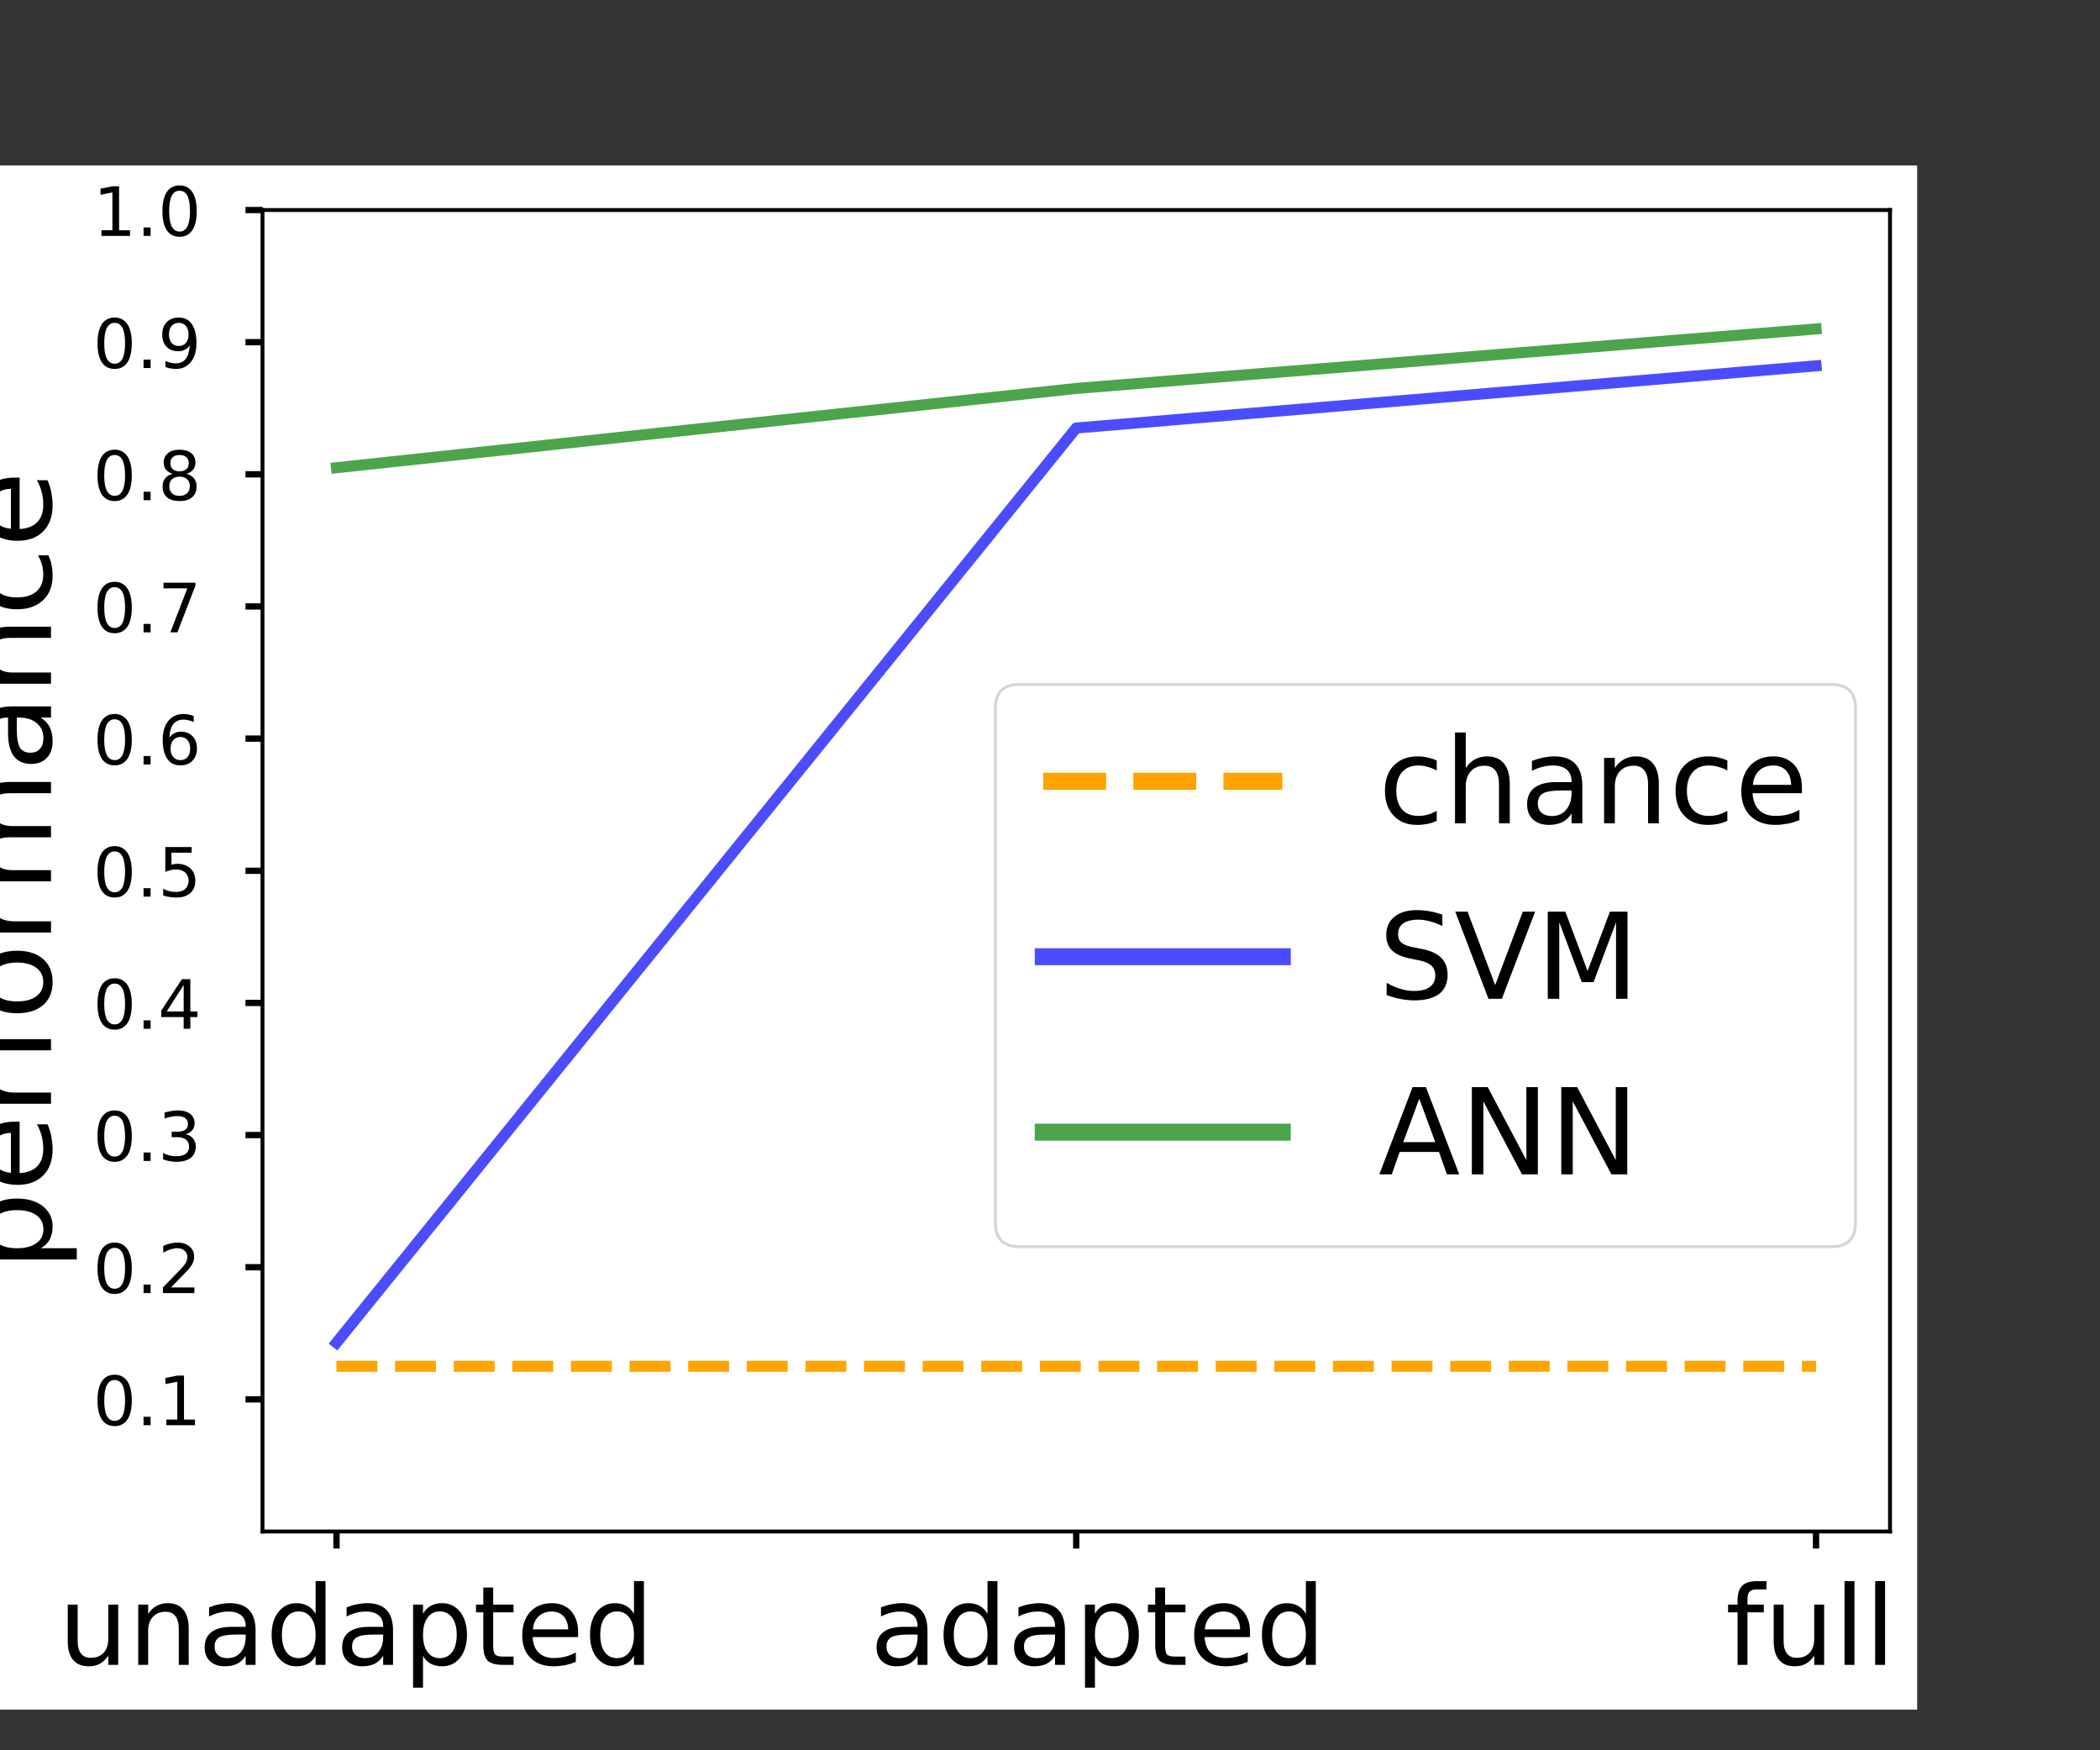 <?xml version="1.0" encoding="UTF-8" standalone="no"?>
<svg
   width="432pt"
   height="360pt"
   viewBox="0 0 432 360"
   version="1.2"
   id="svg89190"
   sodipodi:docname="SVM and ANN decoder trained by (un)adapted response.svg"
   inkscape:version="1.1 (c68e22c387, 2021-05-23)"
   xmlns:inkscape="http://www.inkscape.org/namespaces/inkscape"
   xmlns:sodipodi="http://sodipodi.sourceforge.net/DTD/sodipodi-0.dtd"
   xmlns:xlink="http://www.w3.org/1999/xlink"
   xmlns="http://www.w3.org/2000/svg"
   xmlns:svg="http://www.w3.org/2000/svg">
  <rect x="0" y="0" width="432" height="360" fill="#333333" stroke="none"/>
  <sodipodi:namedview
     id="namedview89192"
     pagecolor="#ffffff"
     bordercolor="#cccccc"
     borderopacity="1"
     inkscape:pageshadow="0"
     inkscape:pageopacity="1"
     inkscape:pagecheckerboard="0"
     inkscape:document-units="pt"
     showgrid="false"
     inkscape:zoom="1.25625"
     inkscape:cx="287.76119"
     inkscape:cy="240"
     inkscape:window-width="1600"
     inkscape:window-height="821"
     inkscape:window-x="-9"
     inkscape:window-y="41"
     inkscape:window-maximized="1"
     inkscape:current-layer="surface2087514" />
  <defs
     id="defs88955">
    <g
       id="g88953">
      <symbol
         overflow="visible"
         id="glyph0-0">
        <path
           style="stroke:none;"
           d="M 1.531 -3.887 L 1.531 -9.848 L 3.148 -9.848 L 3.148 -3.941 C 3.148 -3.008 3.328 -2.32 3.691 -1.855 C 4.051 -1.387 4.59 -1.152 5.328 -1.152 C 6.191 -1.152 6.895 -1.422 7.398 -1.98 C 7.902 -2.539 8.152 -3.293 8.152 -4.266 L 8.152 -9.848 L 9.773 -9.848 L 9.773 0 L 8.152 0 L 8.152 -1.512 C 7.758 -0.898 7.289 -0.469 6.785 -0.18 C 6.266 0.09 5.672 0.234 4.984 0.234 C 3.852 0.234 2.988 -0.109 2.41 -0.809 C 1.816 -1.492 1.531 -2.52 1.531 -3.887 M 5.598 -10.078 L 5.598 -10.078 "
           id="path88836" />
      </symbol>
      <symbol
         overflow="visible"
         id="glyph0-1">
        <path
           style="stroke:none;"
           d="M 9.883 -5.941 L 9.883 0 L 8.262 0 L 8.262 -5.887 C 8.262 -6.82 8.062 -7.508 7.703 -7.973 C 7.344 -8.441 6.805 -8.676 6.086 -8.676 C 5.203 -8.676 4.52 -8.387 4.016 -7.828 C 3.512 -7.273 3.258 -6.516 3.258 -5.562 L 3.258 0 L 1.637 0 L 1.637 -9.848 L 3.258 -9.848 L 3.258 -8.316 C 3.637 -8.891 4.086 -9.344 4.625 -9.629 C 5.148 -9.918 5.762 -10.078 6.445 -10.078 C 7.559 -10.078 8.426 -9.719 9 -9.02 C 9.574 -8.316 9.883 -7.289 9.883 -5.941 "
           id="path88839" />
      </symbol>
      <symbol
         overflow="visible"
         id="glyph0-2">
        <path
           style="stroke:none;"
           d="M 6.176 -4.949 C 4.859 -4.949 3.961 -4.789 3.457 -4.5 C 2.953 -4.195 2.699 -3.691 2.699 -2.969 C 2.699 -2.395 2.879 -1.926 3.258 -1.602 C 3.637 -1.262 4.156 -1.098 4.805 -1.098 C 5.707 -1.098 6.426 -1.402 6.965 -2.051 C 7.508 -2.684 7.777 -3.527 7.777 -4.59 L 7.777 -4.949 L 6.176 -4.949 M 9.395 -5.617 L 9.395 0 L 7.777 0 L 7.777 -1.492 C 7.398 -0.883 6.93 -0.449 6.391 -0.18 C 5.852 0.09 5.164 0.234 4.375 0.234 C 3.367 0.234 2.555 -0.035 1.961 -0.594 C 1.367 -1.152 1.078 -1.906 1.078 -2.863 C 1.078 -3.961 1.441 -4.789 2.195 -5.363 C 2.934 -5.922 4.031 -6.211 5.508 -6.211 L 7.777 -6.211 L 7.777 -6.371 C 7.777 -7.109 7.523 -7.688 7.039 -8.102 C 6.551 -8.496 5.867 -8.711 4.984 -8.711 C 4.41 -8.711 3.871 -8.641 3.328 -8.496 C 2.789 -8.352 2.285 -8.152 1.801 -7.902 L 1.801 -9.395 C 2.375 -9.613 2.953 -9.793 3.512 -9.898 C 4.066 -10.008 4.609 -10.078 5.148 -10.078 C 6.57 -10.078 7.633 -9.703 8.336 -8.965 C 9.035 -8.227 9.395 -7.109 9.395 -5.617 "
           id="path88842" />
      </symbol>
      <symbol
         overflow="visible"
         id="glyph0-3">
        <path
           style="stroke:none;"
           d="M 8.172 -8.352 L 8.172 -13.68 L 9.793 -13.68 L 9.793 0 L 8.172 0 L 8.172 -1.477 C 7.828 -0.883 7.398 -0.449 6.875 -0.18 C 6.355 0.09 5.742 0.234 5.023 0.234 C 3.836 0.234 2.863 -0.234 2.105 -1.172 C 1.352 -2.105 0.988 -3.367 0.988 -4.914 C 0.988 -6.461 1.352 -7.703 2.105 -8.656 C 2.863 -9.594 3.836 -10.078 5.023 -10.078 C 5.742 -10.078 6.355 -9.938 6.875 -9.648 C 7.398 -9.359 7.828 -8.93 8.172 -8.352 M 2.664 -4.914 C 2.664 -3.727 2.898 -2.789 3.383 -2.105 C 3.871 -1.422 4.555 -1.098 5.418 -1.098 C 6.266 -1.098 6.93 -1.422 7.434 -2.105 C 7.922 -2.789 8.172 -3.727 8.172 -4.914 C 8.172 -6.102 7.922 -7.02 7.434 -7.703 C 6.93 -8.387 6.266 -8.73 5.418 -8.73 C 4.555 -8.73 3.871 -8.387 3.383 -7.703 C 2.898 -7.02 2.664 -6.102 2.664 -4.914 "
           id="path88845" />
      </symbol>
      <symbol
         overflow="visible"
         id="glyph0-4">
        <path
           style="stroke:none;"
           d="M 3.258 -1.477 L 3.258 3.727 L 1.637 3.727 L 1.637 -9.848 L 3.258 -9.848 L 3.258 -8.352 C 3.582 -8.93 4.016 -9.359 4.535 -9.648 C 5.059 -9.938 5.688 -10.078 6.406 -10.078 C 7.598 -10.078 8.566 -9.594 9.324 -8.656 C 10.062 -7.703 10.441 -6.461 10.441 -4.914 C 10.441 -3.367 10.062 -2.105 9.324 -1.172 C 8.566 -0.234 7.598 0.234 6.406 0.234 C 5.688 0.234 5.059 0.09 4.535 -0.18 C 4.016 -0.449 3.582 -0.883 3.258 -1.477 M 8.766 -4.914 C 8.766 -6.102 8.516 -7.02 8.027 -7.703 C 7.523 -8.387 6.859 -8.73 6.012 -8.73 C 5.148 -8.73 4.48 -8.387 3.996 -7.703 C 3.492 -7.02 3.258 -6.102 3.258 -4.914 C 3.258 -3.727 3.492 -2.789 3.996 -2.105 C 4.48 -1.422 5.148 -1.098 6.012 -1.098 C 6.859 -1.098 7.523 -1.422 8.027 -2.105 C 8.516 -2.789 8.766 -3.727 8.766 -4.914 "
           id="path88848" />
      </symbol>
      <symbol
         overflow="visible"
         id="glyph0-5">
        <path
           style="stroke:none;"
           d="M 3.293 -12.637 L 3.293 -9.848 L 6.625 -9.848 L 6.625 -8.586 L 3.293 -8.586 L 3.293 -3.238 C 3.293 -2.43 3.402 -1.906 3.617 -1.691 C 3.836 -1.457 4.285 -1.352 4.969 -1.352 L 6.625 -1.352 L 6.625 0 L 4.969 0 C 3.707 0 2.844 -0.234 2.375 -0.703 C 1.906 -1.172 1.676 -2.016 1.676 -3.238 L 1.676 -8.586 L 0.484 -8.586 L 0.484 -9.848 L 1.676 -9.848 L 1.676 -12.637 L 3.293 -12.637 "
           id="path88851" />
      </symbol>
      <symbol
         overflow="visible"
         id="glyph0-6">
        <path
           style="stroke:none;"
           d="M 10.117 -5.328 L 10.117 -4.535 L 2.684 -4.535 C 2.754 -3.422 3.078 -2.555 3.691 -1.98 C 4.285 -1.402 5.113 -1.117 6.191 -1.117 C 6.805 -1.117 7.414 -1.188 7.992 -1.332 C 8.566 -1.477 9.16 -1.711 9.738 -2.035 L 9.738 -0.504 C 9.16 -0.254 8.566 -0.055 7.957 0.055 C 7.344 0.16 6.715 0.234 6.102 0.234 C 4.52 0.234 3.277 -0.215 2.359 -1.117 C 1.441 -2.016 0.988 -3.258 0.988 -4.824 C 0.988 -6.426 1.422 -7.703 2.285 -8.656 C 3.148 -9.594 4.34 -10.078 5.812 -10.078 C 7.145 -10.078 8.191 -9.648 8.965 -8.801 C 9.719 -7.938 10.117 -6.785 10.117 -5.328 M 8.496 -5.797 C 8.477 -6.68 8.227 -7.379 7.758 -7.922 C 7.273 -8.441 6.625 -8.711 5.832 -8.711 C 4.934 -8.711 4.211 -8.441 3.672 -7.938 C 3.133 -7.434 2.809 -6.715 2.734 -5.797 L 8.496 -5.797 "
           id="path88854" />
      </symbol>
      <symbol
         overflow="visible"
         id="glyph0-7">
        <path
           style="stroke:none;"
           d="M 6.68 -13.68 L 6.68 -12.328 L 5.129 -12.328 C 4.555 -12.328 4.141 -12.203 3.926 -11.969 C 3.691 -11.734 3.582 -11.32 3.582 -10.711 L 3.582 -9.848 L 6.246 -9.848 L 6.246 -8.586 L 3.582 -8.586 L 3.582 0 L 1.961 0 L 1.961 -8.586 L 0.414 -8.586 L 0.414 -9.848 L 1.961 -9.848 L 1.961 -10.531 C 1.961 -11.609 2.215 -12.422 2.719 -12.926 C 3.223 -13.43 4.031 -13.68 5.148 -13.68 L 6.68 -13.68 "
           id="path88857" />
      </symbol>
      <symbol
         overflow="visible"
         id="glyph0-8">
        <path
           style="stroke:none;"
           d="M 1.691 -13.68 L 3.312 -13.68 L 3.312 0 L 1.691 0 L 1.691 -13.68 "
           id="path88860" />
      </symbol>
      <symbol
         overflow="visible"
         id="glyph1-0">
        <path
           style="stroke:none;"
           d="M 4.453 -9.297 C 3.738 -9.297 3.207 -8.945 2.844 -8.246 C 2.477 -7.547 2.309 -6.496 2.309 -5.098 C 2.309 -3.695 2.477 -2.645 2.844 -1.945 C 3.207 -1.246 3.738 -0.895 4.453 -0.895 C 5.164 -0.895 5.699 -1.246 6.062 -1.945 C 6.41 -2.645 6.594 -3.695 6.594 -5.098 C 6.594 -6.496 6.41 -7.547 6.062 -8.246 C 5.699 -8.945 5.164 -9.297 4.453 -9.297 M 4.453 -10.387 C 5.586 -10.387 6.453 -9.926 7.07 -9.031 C 7.672 -8.121 7.98 -6.805 7.98 -5.098 C 7.98 -3.375 7.672 -2.059 7.07 -1.16 C 6.453 -0.266 5.586 0.184 4.453 0.184 C 3.305 0.184 2.422 -0.266 1.82 -1.16 C 1.219 -2.059 0.926 -3.375 0.926 -5.098 C 0.926 -6.805 1.219 -8.121 1.82 -9.031 C 2.422 -9.926 3.305 -10.387 4.453 -10.387 "
           id="path88863" />
      </symbol>
      <symbol
         overflow="visible"
         id="glyph1-1">
        <path
           style="stroke:none;"
           d="M 1.496 -1.734 L 2.941 -1.734 L 2.941 0 L 1.496 0 L 1.496 -1.734 "
           id="path88866" />
      </symbol>
      <symbol
         overflow="visible"
         id="glyph1-2">
        <path
           style="stroke:none;"
           d="M 1.734 -1.16 L 3.988 -1.16 L 3.988 -8.945 L 1.539 -8.457 L 1.539 -9.715 L 3.977 -10.207 L 5.363 -10.207 L 5.363 -1.16 L 7.617 -1.16 L 7.617 0 L 1.734 0 L 1.734 -1.16 "
           id="path88869" />
      </symbol>
      <symbol
         overflow="visible"
         id="glyph1-3">
        <path
           style="stroke:none;"
           d="M 2.688 -1.16 L 7.504 -1.16 L 7.504 0 L 1.023 0 L 1.023 -1.16 C 1.539 -1.695 2.254 -2.422 3.164 -3.348 C 4.059 -4.258 4.633 -4.844 4.871 -5.109 C 5.32 -5.602 5.629 -6.02 5.797 -6.371 C 5.965 -6.707 6.062 -7.055 6.062 -7.391 C 6.062 -7.926 5.867 -8.371 5.488 -8.707 C 5.109 -9.043 4.621 -9.227 4.004 -9.227 C 3.57 -9.227 3.109 -9.141 2.633 -9.004 C 2.156 -8.848 1.637 -8.625 1.094 -8.316 L 1.094 -9.715 C 1.652 -9.941 2.172 -10.109 2.645 -10.219 C 3.121 -10.332 3.57 -10.387 3.977 -10.387 C 5.027 -10.387 5.867 -10.121 6.496 -9.59 C 7.125 -9.059 7.449 -8.359 7.449 -7.477 C 7.449 -7.055 7.363 -6.648 7.211 -6.285 C 7.055 -5.906 6.777 -5.461 6.355 -4.957 C 6.242 -4.816 5.879 -4.438 5.266 -3.809 C 4.648 -3.18 3.793 -2.297 2.688 -1.16 "
           id="path88872" />
      </symbol>
      <symbol
         overflow="visible"
         id="glyph1-4">
        <path
           style="stroke:none;"
           d="M 5.684 -5.504 C 6.344 -5.363 6.859 -5.066 7.223 -4.621 C 7.59 -4.172 7.785 -3.613 7.785 -2.969 C 7.785 -1.961 7.434 -1.176 6.746 -0.629 C 6.047 -0.086 5.066 0.184 3.793 0.184 C 3.359 0.184 2.91 0.141 2.465 0.055 C 2.016 -0.016 1.539 -0.141 1.062 -0.309 L 1.062 -1.637 C 1.441 -1.414 1.863 -1.246 2.324 -1.133 C 2.773 -1.023 3.246 -0.965 3.754 -0.965 C 4.621 -0.965 5.277 -1.133 5.727 -1.469 C 6.176 -1.805 6.41 -2.309 6.41 -2.969 C 6.41 -3.555 6.203 -4.031 5.781 -4.367 C 5.363 -4.703 4.773 -4.887 4.02 -4.887 L 2.828 -4.887 L 2.828 -6.02 L 4.074 -6.02 C 4.746 -6.02 5.266 -6.145 5.629 -6.426 C 5.992 -6.691 6.176 -7.086 6.176 -7.602 C 6.176 -8.121 5.977 -8.527 5.613 -8.805 C 5.234 -9.086 4.703 -9.227 4.02 -9.227 C 3.641 -9.227 3.234 -9.184 2.801 -9.102 C 2.367 -9.016 1.891 -8.891 1.371 -8.723 L 1.371 -9.953 C 1.891 -10.094 2.379 -10.207 2.844 -10.277 C 3.289 -10.348 3.723 -10.387 4.145 -10.387 C 5.18 -10.387 6.008 -10.148 6.621 -9.676 C 7.238 -9.199 7.547 -8.555 7.547 -7.742 C 7.547 -7.184 7.379 -6.707 7.055 -6.312 C 6.734 -5.922 6.273 -5.641 5.684 -5.504 "
           id="path88875" />
      </symbol>
      <symbol
         overflow="visible"
         id="glyph1-5">
        <path
           style="stroke:none;"
           d="M 5.293 -9.004 L 1.805 -3.555 L 5.293 -3.555 L 5.293 -9.004 M 4.93 -10.207 L 6.664 -10.207 L 6.664 -3.555 L 8.121 -3.555 L 8.121 -2.406 L 6.664 -2.406 L 6.664 0 L 5.293 0 L 5.293 -2.406 L 0.688 -2.406 L 0.688 -3.738 L 4.93 -10.207 "
           id="path88878" />
      </symbol>
      <symbol
         overflow="visible"
         id="glyph1-6">
        <path
           style="stroke:none;"
           d="M 1.512 -10.207 L 6.93 -10.207 L 6.93 -9.043 L 2.773 -9.043 L 2.773 -6.539 C 2.969 -6.609 3.18 -6.664 3.375 -6.691 C 3.57 -6.719 3.781 -6.746 3.977 -6.746 C 5.109 -6.746 6.008 -6.426 6.68 -5.809 C 7.352 -5.18 7.688 -4.34 7.688 -3.277 C 7.688 -2.172 7.336 -1.316 6.648 -0.715 C 5.965 -0.113 4.996 0.184 3.766 0.184 C 3.332 0.184 2.898 0.141 2.449 0.086 C 2.004 0.016 1.555 -0.086 1.078 -0.238 L 1.078 -1.625 C 1.484 -1.398 1.902 -1.23 2.352 -1.121 C 2.785 -1.008 3.246 -0.965 3.738 -0.965 C 4.523 -0.965 5.152 -1.16 5.613 -1.582 C 6.062 -2.004 6.301 -2.562 6.301 -3.277 C 6.301 -3.977 6.062 -4.535 5.613 -4.957 C 5.152 -5.375 4.523 -5.586 3.738 -5.586 C 3.375 -5.586 2.996 -5.543 2.633 -5.461 C 2.27 -5.375 1.891 -5.25 1.512 -5.082 L 1.512 -10.207 "
           id="path88881" />
      </symbol>
      <symbol
         overflow="visible"
         id="glyph1-7">
        <path
           style="stroke:none;"
           d="M 4.621 -5.656 C 4.004 -5.656 3.516 -5.434 3.148 -5.012 C 2.785 -4.594 2.605 -4.004 2.605 -3.277 C 2.605 -2.535 2.785 -1.945 3.148 -1.527 C 3.516 -1.105 4.004 -0.895 4.621 -0.895 C 5.234 -0.895 5.727 -1.105 6.09 -1.527 C 6.453 -1.945 6.637 -2.535 6.637 -3.277 C 6.637 -4.004 6.453 -4.594 6.09 -5.012 C 5.727 -5.434 5.234 -5.656 4.621 -5.656 M 7.363 -9.98 L 7.363 -8.723 C 7.016 -8.891 6.664 -9.016 6.312 -9.102 C 5.949 -9.184 5.602 -9.227 5.266 -9.227 C 4.34 -9.227 3.641 -8.918 3.164 -8.301 C 2.688 -7.688 2.406 -6.746 2.352 -5.516 C 2.617 -5.906 2.953 -6.215 3.359 -6.426 C 3.766 -6.637 4.215 -6.746 4.703 -6.746 C 5.727 -6.746 6.539 -6.426 7.125 -5.809 C 7.715 -5.195 8.023 -4.34 8.023 -3.277 C 8.023 -2.227 7.699 -1.387 7.086 -0.758 C 6.469 -0.125 5.641 0.184 4.621 0.184 C 3.445 0.184 2.535 -0.266 1.918 -1.16 C 1.289 -2.059 0.98 -3.375 0.98 -5.098 C 0.98 -6.707 1.359 -7.992 2.129 -8.945 C 2.883 -9.898 3.922 -10.387 5.207 -10.387 C 5.543 -10.387 5.895 -10.348 6.258 -10.289 C 6.609 -10.219 6.973 -10.121 7.363 -9.98 "
           id="path88884" />
      </symbol>
      <symbol
         overflow="visible"
         id="glyph1-8">
        <path
           style="stroke:none;"
           d="M 1.148 -10.207 L 7.715 -10.207 L 7.715 -9.617 L 4.004 0 L 2.562 0 L 6.047 -9.043 L 1.148 -9.043 L 1.148 -10.207 "
           id="path88887" />
      </symbol>
      <symbol
         overflow="visible"
         id="glyph1-9">
        <path
           style="stroke:none;"
           d="M 4.453 -4.844 C 3.793 -4.844 3.277 -4.66 2.898 -4.312 C 2.52 -3.961 2.34 -3.484 2.34 -2.871 C 2.34 -2.254 2.52 -1.766 2.898 -1.414 C 3.277 -1.062 3.793 -0.895 4.453 -0.895 C 5.098 -0.895 5.613 -1.062 5.992 -1.43 C 6.371 -1.777 6.566 -2.254 6.566 -2.871 C 6.566 -3.484 6.371 -3.961 6.008 -4.312 C 5.629 -4.66 5.109 -4.844 4.453 -4.844 M 3.066 -5.434 C 2.477 -5.57 2.016 -5.852 1.68 -6.258 C 1.344 -6.664 1.191 -7.152 1.191 -7.742 C 1.191 -8.555 1.469 -9.199 2.059 -9.676 C 2.633 -10.148 3.43 -10.387 4.453 -10.387 C 5.461 -10.387 6.258 -10.148 6.848 -9.676 C 7.422 -9.199 7.715 -8.555 7.715 -7.742 C 7.715 -7.152 7.547 -6.664 7.211 -6.258 C 6.875 -5.852 6.426 -5.57 5.84 -5.434 C 6.496 -5.277 7.016 -4.969 7.391 -4.523 C 7.758 -4.074 7.953 -3.516 7.953 -2.871 C 7.953 -1.875 7.645 -1.121 7.043 -0.602 C 6.426 -0.07 5.57 0.184 4.453 0.184 C 3.316 0.184 2.449 -0.07 1.848 -0.602 C 1.246 -1.121 0.953 -1.875 0.953 -2.871 C 0.953 -3.516 1.133 -4.074 1.512 -4.523 C 1.875 -4.969 2.395 -5.277 3.066 -5.434 M 2.562 -7.617 C 2.562 -7.086 2.715 -6.664 3.051 -6.371 C 3.387 -6.074 3.852 -5.938 4.453 -5.938 C 5.039 -5.938 5.504 -6.074 5.84 -6.371 C 6.176 -6.664 6.344 -7.086 6.344 -7.617 C 6.344 -8.148 6.176 -8.555 5.84 -8.848 C 5.504 -9.141 5.039 -9.297 4.453 -9.297 C 3.852 -9.297 3.387 -9.141 3.051 -8.848 C 2.715 -8.555 2.562 -8.148 2.562 -7.617 "
           id="path88890" />
      </symbol>
      <symbol
         overflow="visible"
         id="glyph1-10">
        <path
           style="stroke:none;"
           d="M 1.539 -0.211 L 1.539 -1.469 C 1.875 -1.301 2.227 -1.176 2.59 -1.094 C 2.941 -1.008 3.289 -0.965 3.641 -0.965 C 4.535 -0.965 5.234 -1.262 5.711 -1.875 C 6.188 -2.492 6.469 -3.414 6.551 -4.676 C 6.273 -4.285 5.938 -3.977 5.543 -3.766 C 5.137 -3.555 4.691 -3.457 4.199 -3.457 C 3.164 -3.457 2.352 -3.766 1.766 -4.383 C 1.176 -4.996 0.883 -5.84 0.883 -6.914 C 0.883 -7.953 1.191 -8.793 1.805 -9.438 C 2.422 -10.066 3.246 -10.387 4.285 -10.387 C 5.461 -10.387 6.371 -9.926 6.984 -9.031 C 7.602 -8.121 7.926 -6.805 7.926 -5.098 C 7.926 -3.473 7.531 -2.199 6.777 -1.246 C 6.008 -0.293 4.984 0.184 3.695 0.184 C 3.348 0.184 2.996 0.141 2.645 0.086 C 2.281 0.027 1.918 -0.07 1.539 -0.211 M 4.285 -4.535 C 4.898 -4.535 5.391 -4.746 5.754 -5.164 C 6.117 -5.586 6.301 -6.176 6.301 -6.914 C 6.301 -7.645 6.117 -8.23 5.754 -8.652 C 5.391 -9.07 4.898 -9.297 4.285 -9.297 C 3.668 -9.297 3.18 -9.07 2.812 -8.652 C 2.449 -8.23 2.27 -7.645 2.27 -6.914 C 2.27 -6.176 2.449 -5.586 2.812 -5.164 C 3.18 -4.746 3.668 -4.535 4.285 -4.535 "
           id="path88893" />
      </symbol>
      <symbol
         overflow="visible"
         id="glyph2-0">
        <path
           style="stroke:none;"
           d="M -1.477 -3.258 L 3.727 -3.258 L 3.727 -1.637 L -9.848 -1.637 L -9.848 -3.258 L -8.352 -3.258 C -8.93 -3.582 -9.359 -4.016 -9.648 -4.535 C -9.938 -5.059 -10.078 -5.688 -10.078 -6.406 C -10.078 -7.598 -9.594 -8.566 -8.656 -9.324 C -7.703 -10.062 -6.461 -10.441 -4.914 -10.441 C -3.367 -10.441 -2.105 -10.062 -1.172 -9.324 C -0.234 -8.566 0.234 -7.598 0.234 -6.406 C 0.234 -5.688 0.09 -5.059 -0.18 -4.535 C -0.449 -4.016 -0.883 -3.582 -1.477 -3.258 M -4.914 -8.766 C -6.102 -8.766 -7.02 -8.516 -7.703 -8.027 C -8.387 -7.523 -8.73 -6.859 -8.73 -6.012 C -8.73 -5.148 -8.387 -4.48 -7.703 -3.996 C -7.02 -3.492 -6.102 -3.258 -4.914 -3.258 C -3.727 -3.258 -2.789 -3.492 -2.105 -3.996 C -1.422 -4.48 -1.098 -5.148 -1.098 -6.012 C -1.098 -6.859 -1.422 -7.523 -2.105 -8.027 C -2.789 -8.516 -3.727 -8.766 -4.914 -8.766 "
           id="path88896" />
      </symbol>
      <symbol
         overflow="visible"
         id="glyph2-1">
        <path
           style="stroke:none;"
           d="M -5.328 -10.117 L -4.535 -10.117 L -4.535 -2.684 C -3.422 -2.754 -2.555 -3.078 -1.98 -3.691 C -1.402 -4.285 -1.117 -5.113 -1.117 -6.191 C -1.117 -6.805 -1.188 -7.414 -1.332 -7.992 C -1.477 -8.566 -1.711 -9.16 -2.035 -9.738 L -0.504 -9.738 C -0.254 -9.16 -0.055 -8.566 0.055 -7.957 C 0.16 -7.344 0.234 -6.715 0.234 -6.102 C 0.234 -4.52 -0.215 -3.277 -1.117 -2.359 C -2.016 -1.441 -3.258 -0.988 -4.824 -0.988 C -6.426 -0.988 -7.703 -1.422 -8.656 -2.285 C -9.594 -3.148 -10.078 -4.34 -10.078 -5.812 C -10.078 -7.145 -9.648 -8.191 -8.801 -8.965 C -7.938 -9.719 -6.785 -10.117 -5.328 -10.117 M -5.797 -8.496 C -6.68 -8.477 -7.379 -8.227 -7.922 -7.758 C -8.441 -7.273 -8.711 -6.625 -8.711 -5.832 C -8.711 -4.934 -8.441 -4.211 -7.938 -3.672 C -7.434 -3.133 -6.715 -2.809 -5.797 -2.734 L -5.797 -8.496 "
           id="path88899" />
      </symbol>
      <symbol
         overflow="visible"
         id="glyph2-2">
        <path
           style="stroke:none;"
           d="M -8.336 -7.398 C -8.441 -7.219 -8.516 -7.02 -8.566 -6.805 C -8.605 -6.59 -8.641 -6.355 -8.641 -6.102 C -8.641 -5.184 -8.336 -4.48 -7.738 -3.996 C -7.145 -3.492 -6.301 -3.258 -5.184 -3.258 L 0 -3.258 L 0 -1.637 L -9.848 -1.637 L -9.848 -3.258 L -8.316 -3.258 C -8.91 -3.582 -9.359 -4.031 -9.648 -4.57 C -9.938 -5.113 -10.078 -5.777 -10.078 -6.57 C -10.078 -6.68 -10.062 -6.805 -10.062 -6.949 C -10.043 -7.074 -10.027 -7.219 -9.988 -7.398 L -8.336 -7.398 "
           id="path88902" />
      </symbol>
      <symbol
         overflow="visible"
         id="glyph2-3">
        <path
           style="stroke:none;"
           d="M -13.68 -6.68 L -12.328 -6.68 L -12.328 -5.129 C -12.328 -4.555 -12.203 -4.141 -11.969 -3.926 C -11.734 -3.691 -11.32 -3.582 -10.711 -3.582 L -9.848 -3.582 L -9.848 -6.246 L -8.586 -6.246 L -8.586 -3.582 L 0 -3.582 L 0 -1.961 L -8.586 -1.961 L -8.586 -0.414 L -9.848 -0.414 L -9.848 -1.961 L -10.531 -1.961 C -11.609 -1.961 -12.422 -2.215 -12.926 -2.719 C -13.43 -3.223 -13.68 -4.031 -13.68 -5.148 L -13.68 -6.68 "
           id="path88905" />
      </symbol>
      <symbol
         overflow="visible"
         id="glyph2-4">
        <path
           style="stroke:none;"
           d="M -8.711 -5.508 C -8.711 -4.645 -8.371 -3.961 -7.688 -3.457 C -7.004 -2.953 -6.086 -2.699 -4.914 -2.699 C -3.727 -2.699 -2.809 -2.934 -2.125 -3.438 C -1.441 -3.941 -1.117 -4.625 -1.117 -5.508 C -1.117 -6.371 -1.441 -7.055 -2.125 -7.559 C -2.809 -8.062 -3.727 -8.316 -4.914 -8.316 C -6.066 -8.316 -7.004 -8.062 -7.688 -7.559 C -8.371 -7.055 -8.711 -6.371 -8.711 -5.508 M -10.078 -5.508 C -10.078 -6.91 -9.613 -8.012 -8.711 -8.82 C -7.793 -9.613 -6.535 -10.027 -4.914 -10.027 C -3.293 -10.027 -2.035 -9.613 -1.133 -8.82 C -0.215 -8.012 0.234 -6.91 0.234 -5.508 C 0.234 -4.086 -0.215 -2.969 -1.133 -2.18 C -2.035 -1.387 -3.293 -0.988 -4.914 -0.988 C -6.535 -0.988 -7.793 -1.387 -8.711 -2.18 C -9.613 -2.969 -10.078 -4.086 -10.078 -5.508 "
           id="path88908" />
      </symbol>
      <symbol
         overflow="visible"
         id="glyph2-5">
        <path
           style="stroke:none;"
           d="M -7.957 -9.359 C -8.676 -9.758 -9.199 -10.242 -9.559 -10.801 C -9.898 -11.359 -10.078 -12.023 -10.078 -12.797 C -10.078 -13.805 -9.719 -14.598 -9 -15.156 C -8.281 -15.715 -7.254 -16.004 -5.941 -16.004 L 0 -16.004 L 0 -14.383 L -5.887 -14.383 C -6.82 -14.383 -7.523 -14.203 -7.992 -13.879 C -8.441 -13.535 -8.676 -13.031 -8.676 -12.348 C -8.676 -11.504 -8.387 -10.836 -7.828 -10.352 C -7.273 -9.863 -6.516 -9.629 -5.562 -9.629 L 0 -9.629 L 0 -8.012 L -5.887 -8.012 C -6.82 -8.012 -7.523 -7.828 -7.992 -7.508 C -8.441 -7.164 -8.676 -6.641 -8.676 -5.957 C -8.676 -5.129 -8.387 -4.465 -7.828 -3.977 C -7.273 -3.492 -6.516 -3.258 -5.562 -3.258 L 0 -3.258 L 0 -1.637 L -9.848 -1.637 L -9.848 -3.258 L -8.316 -3.258 C -8.91 -3.617 -9.359 -4.066 -9.648 -4.59 C -9.938 -5.094 -10.078 -5.707 -10.078 -6.426 C -10.078 -7.145 -9.898 -7.738 -9.539 -8.242 C -9.18 -8.746 -8.641 -9.109 -7.957 -9.359 "
           id="path88911" />
      </symbol>
      <symbol
         overflow="visible"
         id="glyph2-6">
        <path
           style="stroke:none;"
           d="M -4.949 -6.176 C -4.949 -4.859 -4.789 -3.961 -4.5 -3.457 C -4.195 -2.953 -3.691 -2.699 -2.969 -2.699 C -2.395 -2.699 -1.926 -2.879 -1.602 -3.258 C -1.262 -3.637 -1.098 -4.156 -1.098 -4.805 C -1.098 -5.707 -1.402 -6.426 -2.051 -6.965 C -2.684 -7.508 -3.527 -7.777 -4.59 -7.777 L -4.949 -7.777 L -4.949 -6.176 M -5.617 -9.395 L 0 -9.395 L 0 -7.777 L -1.492 -7.777 C -0.883 -7.398 -0.449 -6.93 -0.18 -6.391 C 0.09 -5.852 0.234 -5.164 0.234 -4.375 C 0.234 -3.367 -0.035 -2.555 -0.594 -1.961 C -1.152 -1.367 -1.906 -1.078 -2.863 -1.078 C -3.961 -1.078 -4.789 -1.441 -5.363 -2.195 C -5.922 -2.934 -6.211 -4.031 -6.211 -5.508 L -6.211 -7.777 L -6.371 -7.777 C -7.109 -7.777 -7.688 -7.523 -8.102 -7.039 C -8.496 -6.551 -8.711 -5.867 -8.711 -4.984 C -8.711 -4.41 -8.641 -3.871 -8.496 -3.328 C -8.352 -2.789 -8.152 -2.285 -7.902 -1.801 L -9.395 -1.801 C -9.613 -2.375 -9.793 -2.953 -9.898 -3.512 C -10.008 -4.066 -10.078 -4.609 -10.078 -5.148 C -10.078 -6.57 -9.703 -7.633 -8.965 -8.336 C -8.227 -9.035 -7.109 -9.395 -5.617 -9.395 "
           id="path88914" />
      </symbol>
      <symbol
         overflow="visible"
         id="glyph2-7">
        <path
           style="stroke:none;"
           d="M -5.941 -9.883 L 0 -9.883 L 0 -8.262 L -5.887 -8.262 C -6.82 -8.262 -7.508 -8.062 -7.973 -7.703 C -8.441 -7.344 -8.676 -6.805 -8.676 -6.086 C -8.676 -5.203 -8.387 -4.52 -7.828 -4.016 C -7.273 -3.512 -6.516 -3.258 -5.562 -3.258 L 0 -3.258 L 0 -1.637 L -9.848 -1.637 L -9.848 -3.258 L -8.316 -3.258 C -8.891 -3.637 -9.344 -4.086 -9.629 -4.625 C -9.918 -5.148 -10.078 -5.762 -10.078 -6.445 C -10.078 -7.559 -9.719 -8.426 -9.02 -9 C -8.316 -9.574 -7.289 -9.883 -5.941 -9.883 "
           id="path88917" />
      </symbol>
      <symbol
         overflow="visible"
         id="glyph2-8">
        <path
           style="stroke:none;"
           d="M -9.469 -8.785 L -7.957 -8.785 C -8.207 -8.316 -8.387 -7.867 -8.516 -7.398 C -8.641 -6.93 -8.711 -6.48 -8.711 -6.012 C -8.711 -4.969 -8.371 -4.141 -7.703 -3.562 C -7.039 -2.988 -6.102 -2.699 -4.914 -2.699 C -3.707 -2.699 -2.773 -2.988 -2.105 -3.562 C -1.441 -4.141 -1.117 -4.969 -1.117 -6.012 C -1.117 -6.48 -1.172 -6.93 -1.297 -7.398 C -1.422 -7.867 -1.621 -8.316 -1.871 -8.785 L -0.379 -8.785 C -0.16 -8.316 0 -7.848 0.09 -7.379 C 0.18 -6.895 0.234 -6.371 0.234 -5.832 C 0.234 -4.355 -0.215 -3.168 -1.152 -2.305 C -2.07 -1.422 -3.328 -0.988 -4.914 -0.988 C -6.516 -0.988 -7.777 -1.422 -8.695 -2.305 C -9.613 -3.188 -10.078 -4.391 -10.078 -5.941 C -10.078 -6.445 -10.027 -6.93 -9.918 -7.398 C -9.809 -7.867 -9.664 -8.336 -9.469 -8.785 "
           id="path88920" />
      </symbol>
      <symbol
         overflow="visible"
         id="glyph3-0">
        <path
           style="stroke:none;"
           d="M 7.809 -8.414 L 7.809 -7.07 C 7.391 -7.297 6.992 -7.457 6.574 -7.566 C 6.16 -7.68 5.762 -7.742 5.344 -7.742 C 4.414 -7.742 3.68 -7.441 3.168 -6.848 C 2.656 -6.258 2.398 -5.426 2.398 -4.367 C 2.398 -3.297 2.656 -2.465 3.168 -1.871 C 3.68 -1.281 4.414 -0.992 5.344 -0.992 C 5.762 -0.992 6.16 -1.039 6.574 -1.152 C 6.992 -1.266 7.391 -1.441 7.809 -1.664 L 7.809 -0.336 C 7.391 -0.145 6.977 0 6.559 0.078 C 6.129 0.16 5.664 0.207 5.184 0.207 C 3.871 0.207 2.816 -0.191 2.047 -1.023 C 1.266 -1.84 0.879 -2.961 0.879 -4.367 C 0.879 -5.793 1.266 -6.91 2.047 -7.727 C 2.832 -8.543 3.902 -8.961 5.281 -8.961 C 5.727 -8.961 6.16 -8.91 6.574 -8.816 C 6.992 -8.719 7.406 -8.594 7.809 -8.414 "
           id="path88923" />
      </symbol>
      <symbol
         overflow="visible"
         id="glyph3-1">
        <path
           style="stroke:none;"
           d="M 8.785 -5.281 L 8.785 0 L 7.344 0 L 7.344 -5.23 C 7.344 -6.062 7.168 -6.672 6.848 -7.09 C 6.527 -7.504 6.047 -7.711 5.406 -7.711 C 4.625 -7.711 4.016 -7.457 3.566 -6.961 C 3.121 -6.465 2.895 -5.793 2.895 -4.945 L 2.895 0 L 1.457 0 L 1.457 -12.16 L 2.895 -12.16 L 2.895 -7.391 C 3.23 -7.902 3.633 -8.305 4.113 -8.559 C 4.574 -8.816 5.121 -8.961 5.727 -8.961 C 6.719 -8.961 7.488 -8.641 8 -8.016 C 8.512 -7.391 8.785 -6.48 8.785 -5.281 "
           id="path88926" />
      </symbol>
      <symbol
         overflow="visible"
         id="glyph3-2">
        <path
           style="stroke:none;"
           d="M 5.488 -4.398 C 4.32 -4.398 3.52 -4.258 3.07 -4 C 2.625 -3.727 2.398 -3.281 2.398 -2.641 C 2.398 -2.129 2.559 -1.711 2.895 -1.426 C 3.23 -1.121 3.695 -0.977 4.273 -0.977 C 5.07 -0.977 5.711 -1.246 6.191 -1.824 C 6.672 -2.383 6.91 -3.137 6.91 -4.078 L 6.91 -4.398 L 5.488 -4.398 M 8.352 -4.992 L 8.352 0 L 6.91 0 L 6.91 -1.328 C 6.574 -0.785 6.16 -0.398 5.68 -0.16 C 5.199 0.078 4.594 0.207 3.887 0.207 C 2.992 0.207 2.273 -0.031 1.742 -0.527 C 1.215 -1.023 0.961 -1.695 0.961 -2.543 C 0.961 -3.52 1.281 -4.258 1.953 -4.77 C 2.609 -5.266 3.586 -5.52 4.895 -5.52 L 6.91 -5.52 L 6.91 -5.664 C 6.91 -6.32 6.688 -6.832 6.258 -7.199 C 5.824 -7.551 5.215 -7.742 4.434 -7.742 C 3.922 -7.742 3.441 -7.68 2.961 -7.551 C 2.48 -7.426 2.031 -7.246 1.602 -7.023 L 1.602 -8.352 C 2.113 -8.543 2.625 -8.703 3.121 -8.801 C 3.617 -8.895 4.098 -8.961 4.574 -8.961 C 5.84 -8.961 6.785 -8.625 7.406 -7.969 C 8.031 -7.312 8.352 -6.32 8.352 -4.992 "
           id="path88929" />
      </symbol>
      <symbol
         overflow="visible"
         id="glyph3-3">
        <path
           style="stroke:none;"
           d="M 8.785 -5.281 L 8.785 0 L 7.344 0 L 7.344 -5.23 C 7.344 -6.062 7.168 -6.672 6.848 -7.09 C 6.527 -7.504 6.047 -7.711 5.406 -7.711 C 4.625 -7.711 4.016 -7.457 3.566 -6.961 C 3.121 -6.465 2.895 -5.793 2.895 -4.945 L 2.895 0 L 1.457 0 L 1.457 -8.754 L 2.895 -8.754 L 2.895 -7.391 C 3.23 -7.902 3.633 -8.305 4.113 -8.559 C 4.574 -8.816 5.121 -8.961 5.727 -8.961 C 6.719 -8.961 7.488 -8.641 8 -8.016 C 8.512 -7.391 8.785 -6.48 8.785 -5.281 "
           id="path88932" />
      </symbol>
      <symbol
         overflow="visible"
         id="glyph3-4">
        <path
           style="stroke:none;"
           d="M 8.992 -4.734 L 8.992 -4.031 L 2.383 -4.031 C 2.449 -3.039 2.734 -2.273 3.281 -1.762 C 3.809 -1.246 4.543 -0.992 5.504 -0.992 C 6.047 -0.992 6.594 -1.055 7.105 -1.184 C 7.617 -1.312 8.145 -1.52 8.656 -1.809 L 8.656 -0.449 C 8.145 -0.223 7.617 -0.047 7.07 0.047 C 6.527 0.145 5.969 0.207 5.426 0.207 C 4.016 0.207 2.91 -0.191 2.098 -0.992 C 1.281 -1.793 0.879 -2.895 0.879 -4.289 C 0.879 -5.711 1.266 -6.848 2.031 -7.695 C 2.801 -8.527 3.855 -8.961 5.168 -8.961 C 6.352 -8.961 7.281 -8.574 7.969 -7.824 C 8.641 -7.055 8.992 -6.031 8.992 -4.734 M 7.551 -5.152 C 7.535 -5.938 7.312 -6.559 6.895 -7.039 C 6.465 -7.504 5.887 -7.742 5.184 -7.742 C 4.383 -7.742 3.742 -7.504 3.266 -7.055 C 2.785 -6.609 2.496 -5.969 2.434 -5.152 L 7.551 -5.152 "
           id="path88935" />
      </symbol>
      <symbol
         overflow="visible"
         id="glyph3-5">
        <path
           style="stroke:none;"
           d="M 8.559 -11.281 L 8.559 -9.742 C 7.953 -10.031 7.391 -10.238 6.863 -10.383 C 6.32 -10.512 5.809 -10.594 5.328 -10.594 C 4.465 -10.594 3.793 -10.414 3.328 -10.098 C 2.863 -9.762 2.641 -9.281 2.641 -8.672 C 2.641 -8.16 2.785 -7.762 3.105 -7.504 C 3.406 -7.23 4 -7.023 4.863 -6.863 L 5.824 -6.672 C 6.992 -6.449 7.855 -6.047 8.414 -5.488 C 8.977 -4.91 9.266 -4.16 9.266 -3.215 C 9.266 -2.078 8.879 -1.23 8.129 -0.656 C 7.359 -0.078 6.258 0.207 4.801 0.207 C 4.238 0.207 3.648 0.145 3.023 0.031 C 2.398 -0.078 1.762 -0.258 1.105 -0.512 L 1.105 -2.145 C 1.742 -1.777 2.367 -1.504 2.977 -1.328 C 3.586 -1.137 4.191 -1.055 4.801 -1.055 C 5.695 -1.055 6.383 -1.23 6.879 -1.586 C 7.359 -1.938 7.617 -2.434 7.617 -3.105 C 7.617 -3.68 7.441 -4.129 7.09 -4.449 C 6.734 -4.77 6.16 -5.008 5.359 -5.168 L 4.398 -5.359 C 3.215 -5.586 2.367 -5.953 1.84 -6.465 C 1.312 -6.961 1.055 -7.648 1.055 -8.543 C 1.055 -9.566 1.406 -10.383 2.145 -10.977 C 2.863 -11.566 3.871 -11.871 5.152 -11.871 C 5.695 -11.871 6.238 -11.824 6.816 -11.727 C 7.375 -11.633 7.953 -11.473 8.559 -11.281 "
           id="path88938" />
      </symbol>
      <symbol
         overflow="visible"
         id="glyph3-6">
        <path
           style="stroke:none;"
           d="M 4.574 0 L 0.129 -11.664 L 1.777 -11.664 L 5.473 -1.84 L 9.168 -11.664 L 10.816 -11.664 L 6.367 0 L 4.574 0 "
           id="path88941" />
      </symbol>
      <symbol
         overflow="visible"
         id="glyph3-7">
        <path
           style="stroke:none;"
           d="M 1.566 -11.664 L 3.922 -11.664 L 6.895 -3.727 L 9.887 -11.664 L 12.238 -11.664 L 12.238 0 L 10.703 0 L 10.703 -10.238 L 7.695 -2.238 L 6.113 -2.238 L 3.105 -10.238 L 3.105 0 L 1.566 0 L 1.566 -11.664 "
           id="path88944" />
      </symbol>
      <symbol
         overflow="visible"
         id="glyph3-8">
        <path
           style="stroke:none;"
           d="M 5.473 -10.113 L 3.328 -4.305 L 7.617 -4.305 L 5.473 -10.113 M 4.574 -11.664 L 6.367 -11.664 L 10.816 0 L 9.168 0 L 8.113 -2.992 L 2.848 -2.992 L 1.793 0 L 0.129 0 L 4.574 -11.664 "
           id="path88947" />
      </symbol>
      <symbol
         overflow="visible"
         id="glyph3-9">
        <path
           style="stroke:none;"
           d="M 1.566 -11.664 L 3.695 -11.664 L 8.863 -1.902 L 8.863 -11.664 L 10.398 -11.664 L 10.398 0 L 8.273 0 L 3.105 -9.762 L 3.105 0 L 1.566 0 L 1.566 -11.664 "
           id="path88950" />
      </symbol>
    </g>
  </defs>
  <g
     id="surface2087514">
    <rect
       x="-10.746"
       y="34.03"
       width="405.134"
       height="317.612"
       style="fill:#ffffff;fill-opacity:1;stroke:none"
       id="rect88957" />
    <path
       style=" stroke:none;fill-rule:nonzero;fill:rgb(100%,100%,100%);fill-opacity:1;"
       d="M 54 315 L 388.801 315 L 388.801 43.199 L 54 43.199 Z M 54 315 "
       id="path88959" />
    <path
       style="fill:none;stroke-width:1.3;stroke-linecap:butt;stroke-linejoin:round;stroke:rgb(0%,0%,0%);stroke-opacity:1;stroke-miterlimit:10;"
       d="M 69.219 45 L 69.219 41.5 "
       transform="matrix(1,0,0,-1,0,360)"
       id="path88961" />
    <g
       style="fill:#000000;fill-opacity:1"
       id="g88981"
       transform="matrix(1.259,0,0,1.259,-13.899,-87.23)">
      <use
         xlink:href="#glyph0-0"
         x="20.578"
         y="341.272"
         id="use88963"
         width="100%"
         height="100%" />
      <use
         xlink:href="#glyph0-1"
         x="31.99"
         y="341.272"
         id="use88965"
         width="100%"
         height="100%" />
      <use
         xlink:href="#glyph0-2"
         x="43.402"
         y="341.272"
         id="use88967"
         width="100%"
         height="100%" />
      <use
         xlink:href="#glyph0-3"
         x="54.436"
         y="341.272"
         id="use88969"
         width="100%"
         height="100%" />
      <use
         xlink:href="#glyph0-2"
         x="65.866"
         y="341.272"
         id="use88971"
         width="100%"
         height="100%" />
      <use
         xlink:href="#glyph0-4"
         x="76.9"
         y="341.272"
         id="use88973"
         width="100%"
         height="100%" />
      <use
         xlink:href="#glyph0-5"
         x="88.33"
         y="341.272"
         id="use88975"
         width="100%"
         height="100%" />
      <use
         xlink:href="#glyph0-6"
         x="95.386"
         y="341.272"
         id="use88977"
         width="100%"
         height="100%" />
      <use
         xlink:href="#glyph0-3"
         x="106.456"
         y="341.272"
         id="use88979"
         width="100%"
         height="100%" />
    </g>
    <path
       style="fill:none;stroke-width:1.3;stroke-linecap:butt;stroke-linejoin:round;stroke:rgb(0%,0%,0%);stroke-opacity:1;stroke-miterlimit:10;"
       d="M 221.398 45 L 221.398 41.5 "
       transform="matrix(1,0,0,-1,0,360)"
       id="path88983" />
    <g
       style="fill:#000000;fill-opacity:1"
       id="g88999"
       transform="matrix(1.259,0,0,1.259,-52.899,-87.23)">
      <use
         xlink:href="#glyph0-2"
         x="184.166"
         y="341.272"
         id="use88985"
         width="100%"
         height="100%" />
      <use
         xlink:href="#glyph0-3"
         x="195.2"
         y="341.272"
         id="use88987"
         width="100%"
         height="100%" />
      <use
         xlink:href="#glyph0-2"
         x="206.63"
         y="341.272"
         id="use88989"
         width="100%"
         height="100%" />
      <use
         xlink:href="#glyph0-4"
         x="217.664"
         y="341.272"
         id="use88991"
         width="100%"
         height="100%" />
      <use
         xlink:href="#glyph0-5"
         x="229.094"
         y="341.272"
         id="use88993"
         width="100%"
         height="100%" />
      <use
         xlink:href="#glyph0-6"
         x="236.15"
         y="341.272"
         id="use88995"
         width="100%"
         height="100%" />
      <use
         xlink:href="#glyph0-3"
         x="247.22"
         y="341.272"
         id="use88997"
         width="100%"
         height="100%" />
    </g>
    <path
       style="fill:none;stroke-width:1.3;stroke-linecap:butt;stroke-linejoin:round;stroke:rgb(0%,0%,0%);stroke-opacity:1;stroke-miterlimit:10;"
       d="M 373.582 45 L 373.582 41.5 "
       transform="matrix(1,0,0,-1,0,360)"
       id="path89001" />
    <g
       style="fill:#000000;fill-opacity:1"
       id="g89011"
       transform="matrix(1.259,0,0,1.259,-97.899,-87.23)">
      <use
         xlink:href="#glyph0-7"
         x="359.707"
         y="341.272"
         id="use89003"
         width="100%"
         height="100%" />
      <use
         xlink:href="#glyph0-0"
         x="366.043"
         y="341.272"
         id="use89005"
         width="100%"
         height="100%" />
      <use
         xlink:href="#glyph0-8"
         x="377.455"
         y="341.272"
         id="use89007"
         width="100%"
         height="100%" />
      <use
         xlink:href="#glyph0-8"
         x="382.459"
         y="341.272"
         id="use89009"
         width="100%"
         height="100%" />
    </g>
    <path
       style="fill:none;stroke-width:1.3;stroke-linecap:butt;stroke-linejoin:round;stroke:rgb(0%,0%,0%);stroke-opacity:1;stroke-miterlimit:10;"
       d="M 54 72.18 L 50.5 72.18 "
       transform="matrix(1,0,0,-1,0,360)"
       id="path89013" />
    <g
       style="fill:rgb(0%,0%,0%);fill-opacity:1;"
       id="g89021">
      <use
         xlink:href="#glyph1-0"
         x="19.134"
         y="293.14"
         id="use89015" />
      <use
         xlink:href="#glyph1-1"
         x="28.038"
         y="293.14"
         id="use89017" />
      <use
         xlink:href="#glyph1-2"
         x="32.49"
         y="293.14"
         id="use89019" />
    </g>
    <path
       style="fill:none;stroke-width:1.3;stroke-linecap:butt;stroke-linejoin:round;stroke:rgb(0%,0%,0%);stroke-opacity:1;stroke-miterlimit:10;"
       d="M 54 99.359 L 50.5 99.359 "
       transform="matrix(1,0,0,-1,0,360)"
       id="path89023" />
    <g
       style="fill:rgb(0%,0%,0%);fill-opacity:1;"
       id="g89031">
      <use
         xlink:href="#glyph1-0"
         x="19.134"
         y="265.96"
         id="use89025" />
      <use
         xlink:href="#glyph1-1"
         x="28.038"
         y="265.96"
         id="use89027" />
      <use
         xlink:href="#glyph1-3"
         x="32.49"
         y="265.96"
         id="use89029" />
    </g>
    <path
       style="fill:none;stroke-width:1.3;stroke-linecap:butt;stroke-linejoin:round;stroke:rgb(0%,0%,0%);stroke-opacity:1;stroke-miterlimit:10;"
       d="M 54 126.539 L 50.5 126.539 "
       transform="matrix(1,0,0,-1,0,360)"
       id="path89033" />
    <g
       style="fill:rgb(0%,0%,0%);fill-opacity:1;"
       id="g89041">
      <use
         xlink:href="#glyph1-0"
         x="19.134"
         y="238.78"
         id="use89035" />
      <use
         xlink:href="#glyph1-1"
         x="28.038"
         y="238.78"
         id="use89037" />
      <use
         xlink:href="#glyph1-4"
         x="32.49"
         y="238.78"
         id="use89039" />
    </g>
    <path
       style="fill:none;stroke-width:1.3;stroke-linecap:butt;stroke-linejoin:round;stroke:rgb(0%,0%,0%);stroke-opacity:1;stroke-miterlimit:10;"
       d="M 54 153.719 L 50.5 153.719 "
       transform="matrix(1,0,0,-1,0,360)"
       id="path89043" />
    <g
       style="fill:rgb(0%,0%,0%);fill-opacity:1;"
       id="g89051">
      <use
         xlink:href="#glyph1-0"
         x="19.134"
         y="211.6"
         id="use89045" />
      <use
         xlink:href="#glyph1-1"
         x="28.038"
         y="211.6"
         id="use89047" />
      <use
         xlink:href="#glyph1-5"
         x="32.49"
         y="211.6"
         id="use89049" />
    </g>
    <path
       style="fill:none;stroke-width:1.3;stroke-linecap:butt;stroke-linejoin:round;stroke:rgb(0%,0%,0%);stroke-opacity:1;stroke-miterlimit:10;"
       d="M 54 180.898 L 50.5 180.898 "
       transform="matrix(1,0,0,-1,0,360)"
       id="path89053" />
    <g
       style="fill:rgb(0%,0%,0%);fill-opacity:1;"
       id="g89061">
      <use
         xlink:href="#glyph1-0"
         x="19.134"
         y="184.42"
         id="use89055" />
      <use
         xlink:href="#glyph1-1"
         x="28.038"
         y="184.42"
         id="use89057" />
      <use
         xlink:href="#glyph1-6"
         x="32.49"
         y="184.42"
         id="use89059" />
    </g>
    <path
       style="fill:none;stroke-width:1.3;stroke-linecap:butt;stroke-linejoin:round;stroke:rgb(0%,0%,0%);stroke-opacity:1;stroke-miterlimit:10;"
       d="M 54 208.078 L 50.5 208.078 "
       transform="matrix(1,0,0,-1,0,360)"
       id="path89063" />
    <g
       style="fill:rgb(0%,0%,0%);fill-opacity:1;"
       id="g89071">
      <use
         xlink:href="#glyph1-0"
         x="19.134"
         y="157.24"
         id="use89065" />
      <use
         xlink:href="#glyph1-1"
         x="28.038"
         y="157.24"
         id="use89067" />
      <use
         xlink:href="#glyph1-7"
         x="32.49"
         y="157.24"
         id="use89069" />
    </g>
    <path
       style="fill:none;stroke-width:1.3;stroke-linecap:butt;stroke-linejoin:round;stroke:rgb(0%,0%,0%);stroke-opacity:1;stroke-miterlimit:10;"
       d="M 54 235.262 L 50.5 235.262 "
       transform="matrix(1,0,0,-1,0,360)"
       id="path89073" />
    <g
       style="fill:rgb(0%,0%,0%);fill-opacity:1;"
       id="g89081">
      <use
         xlink:href="#glyph1-0"
         x="19.134"
         y="130.06"
         id="use89075" />
      <use
         xlink:href="#glyph1-1"
         x="28.038"
         y="130.06"
         id="use89077" />
      <use
         xlink:href="#glyph1-8"
         x="32.49"
         y="130.06"
         id="use89079" />
    </g>
    <path
       style="fill:none;stroke-width:1.3;stroke-linecap:butt;stroke-linejoin:round;stroke:rgb(0%,0%,0%);stroke-opacity:1;stroke-miterlimit:10;"
       d="M 54 262.441 L 50.5 262.441 "
       transform="matrix(1,0,0,-1,0,360)"
       id="path89083" />
    <g
       style="fill:rgb(0%,0%,0%);fill-opacity:1;"
       id="g89091">
      <use
         xlink:href="#glyph1-0"
         x="19.134"
         y="102.88"
         id="use89085" />
      <use
         xlink:href="#glyph1-1"
         x="28.038"
         y="102.88"
         id="use89087" />
      <use
         xlink:href="#glyph1-9"
         x="32.49"
         y="102.88"
         id="use89089" />
    </g>
    <path
       style="fill:none;stroke-width:1.3;stroke-linecap:butt;stroke-linejoin:round;stroke:rgb(0%,0%,0%);stroke-opacity:1;stroke-miterlimit:10;"
       d="M 54 289.621 L 50.5 289.621 "
       transform="matrix(1,0,0,-1,0,360)"
       id="path89093" />
    <g
       style="fill:rgb(0%,0%,0%);fill-opacity:1;"
       id="g89101">
      <use
         xlink:href="#glyph1-0"
         x="19.134"
         y="75.7"
         id="use89095" />
      <use
         xlink:href="#glyph1-1"
         x="28.038"
         y="75.7"
         id="use89097" />
      <use
         xlink:href="#glyph1-10"
         x="32.49"
         y="75.7"
         id="use89099" />
    </g>
    <path
       style="fill:none;stroke-width:1.3;stroke-linecap:butt;stroke-linejoin:round;stroke:rgb(0%,0%,0%);stroke-opacity:1;stroke-miterlimit:10;"
       d="M 54 316.801 L 50.5 316.801 "
       transform="matrix(1,0,0,-1,0,360)"
       id="path89103" />
    <g
       style="fill:rgb(0%,0%,0%);fill-opacity:1;"
       id="g89111">
      <use
         xlink:href="#glyph1-2"
         x="19.134"
         y="48.52"
         id="use89105" />
      <use
         xlink:href="#glyph1-1"
         x="28.038"
         y="48.52"
         id="use89107" />
      <use
         xlink:href="#glyph1-0"
         x="32.49"
         y="48.52"
         id="use89109" />
    </g>
    <g
       style="fill:#000000;fill-opacity:1"
       id="g89135"
       transform="matrix(1.423,0,0,1.423,-5.708,-75.474)">
      <use
         xlink:href="#glyph2-0"
         x="11.384"
         y="236.717"
         id="use89113"
         width="100%"
         height="100%" />
      <use
         xlink:href="#glyph2-1"
         x="11.384"
         y="225.287"
         id="use89115"
         width="100%"
         height="100%" />
      <use
         xlink:href="#glyph2-2"
         x="11.384"
         y="214.217"
         id="use89117"
         width="100%"
         height="100%" />
      <use
         xlink:href="#glyph2-3"
         x="11.384"
         y="206.819"
         id="use89119"
         width="100%"
         height="100%" />
      <use
         xlink:href="#glyph2-4"
         x="11.384"
         y="200.483"
         id="use89121"
         width="100%"
         height="100%" />
      <use
         xlink:href="#glyph2-2"
         x="11.384"
         y="189.467"
         id="use89123"
         width="100%"
         height="100%" />
      <use
         xlink:href="#glyph2-5"
         x="11.384"
         y="182.069"
         id="use89125"
         width="100%"
         height="100%" />
      <use
         xlink:href="#glyph2-6"
         x="11.384"
         y="164.537"
         id="use89127"
         width="100%"
         height="100%" />
      <use
         xlink:href="#glyph2-7"
         x="11.384"
         y="153.503"
         id="use89129"
         width="100%"
         height="100%" />
      <use
         xlink:href="#glyph2-8"
         x="11.384"
         y="142.091"
         id="use89131"
         width="100%"
         height="100%" />
      <use
         xlink:href="#glyph2-1"
         x="11.384"
         y="132.191"
         id="use89133"
         width="100%"
         height="100%" />
    </g>
    <path
       style="fill:none;stroke-width:2.275;stroke-linecap:butt;stroke-linejoin:round;stroke:rgb(100%,64.705%,0%);stroke-opacity:1;stroke-dasharray:8.418,3.64;stroke-miterlimit:10;"
       d="M 69.219 78.977 L 373.582 78.977 "
       transform="matrix(1,0,0,-1,0,360)"
       id="path89137" />
    <path
       style="fill:none;stroke-width:2.275;stroke-linecap:square;stroke-linejoin:round;stroke:rgb(0%,0%,100%);stroke-opacity:0.7;stroke-miterlimit:10;"
       d="M 69.219 83.828 L 221.398 271.961 L 373.582 284.758 "
       transform="matrix(1,0,0,-1,0,360)"
       id="path89139" />
    <path
       style="fill:none;stroke-width:2.275;stroke-linecap:square;stroke-linejoin:round;stroke:rgb(0%,50%,0%);stroke-opacity:0.7;stroke-miterlimit:10;"
       d="M 69.219 263.801 L 221.398 280.105 L 373.582 292.34 "
       transform="matrix(1,0,0,-1,0,360)"
       id="path89141" />
    <path
       style="fill:none;stroke-width:0.8;stroke-linecap:square;stroke-linejoin:miter;stroke:rgb(0%,0%,0%);stroke-opacity:1;stroke-miterlimit:10;"
       d="M 54 45 L 54 316.801 "
       transform="matrix(1,0,0,-1,0,360)"
       id="path89143" />
    <path
       style="fill:none;stroke-width:0.8;stroke-linecap:square;stroke-linejoin:miter;stroke:rgb(0%,0%,0%);stroke-opacity:1;stroke-miterlimit:10;"
       d="M 388.801 45 L 388.801 316.801 "
       transform="matrix(1,0,0,-1,0,360)"
       id="path89145" />
    <path
       style="fill:none;stroke-width:0.8;stroke-linecap:square;stroke-linejoin:miter;stroke:rgb(0%,0%,0%);stroke-opacity:1;stroke-miterlimit:10;"
       d="M 54 45 L 388.801 45 "
       transform="matrix(1,0,0,-1,0,360)"
       id="path89147" />
    <path
       style="fill:none;stroke-width:0.8;stroke-linecap:square;stroke-linejoin:miter;stroke:rgb(0%,0%,0%);stroke-opacity:1;stroke-miterlimit:10;"
       d="M 54 316.801 L 388.801 316.801 "
       transform="matrix(1,0,0,-1,0,360)"
       id="path89149" />
    <path
       style="fill:#ffffff;fill-opacity:0.8;fill-rule:nonzero;stroke:#cacaca;stroke-width:0.599;stroke-linecap:butt;stroke-linejoin:miter;stroke-miterlimit:10;stroke-opacity:0.8"
       d="m 209.689,256.42 h 167.091 c 3.277,0 4.916,-1.639 4.916,-4.916 V 145.695 c 0,-3.277 -1.639,-4.916 -4.916,-4.916 H 209.689 c -3.277,0 -4.916,1.639 -4.916,4.916 v 105.809 c 0,3.277 1.639,4.916 4.916,4.916 z m 0,0"
       id="path89151" />
    <path
       style="fill:none;stroke:#ffa300;stroke-width:3.496;stroke-linecap:butt;stroke-linejoin:round;stroke-miterlimit:10;stroke-dasharray:12.935, 5.594;stroke-opacity:1"
       d="m 214.611,160.69 h 49.174"
       id="path89153" />
    <g
       style="fill:#000000;fill-opacity:1"
       id="g89167"
       transform="matrix(1.537,0,0,1.537,-203.475,-76.62)">
      <use
         xlink:href="#glyph3-0"
         x="316.869"
         y="160.03"
         id="use89155"
         width="100%"
         height="100%" />
      <use
         xlink:href="#glyph3-1"
         x="325.669"
         y="160.03"
         id="use89157"
         width="100%"
         height="100%" />
      <use
         xlink:href="#glyph3-2"
         x="335.813"
         y="160.03"
         id="use89159"
         width="100%"
         height="100%" />
      <use
         xlink:href="#glyph3-3"
         x="345.621"
         y="160.03"
         id="use89161"
         width="100%"
         height="100%" />
      <use
         xlink:href="#glyph3-0"
         x="355.765"
         y="160.03"
         id="use89163"
         width="100%"
         height="100%" />
      <use
         xlink:href="#glyph3-4"
         x="364.565"
         y="160.03"
         id="use89165"
         width="100%"
         height="100%" />
    </g>
    <path
       style="fill:none;stroke:#0000ff;stroke-width:3.496;stroke-linecap:square;stroke-linejoin:round;stroke-miterlimit:10;stroke-opacity:0.7"
       d="m 214.611,196.778 h 49.174"
       id="path89169" />
    <g
       style="fill:#000000;fill-opacity:1"
       id="g89177"
       transform="matrix(1.537,0,0,1.537,-203.475,-76.62)">
      <use
         xlink:href="#glyph3-5"
         x="316.869"
         y="183.514"
         id="use89171"
         width="100%"
         height="100%" />
      <use
         xlink:href="#glyph3-6"
         x="327.029"
         y="183.514"
         id="use89173"
         width="100%"
         height="100%" />
      <use
         xlink:href="#glyph3-7"
         x="337.973"
         y="183.514"
         id="use89175"
         width="100%"
         height="100%" />
    </g>
    <path
       style="fill:none;stroke:#007f00;stroke-width:3.496;stroke-linecap:square;stroke-linejoin:round;stroke-miterlimit:10;stroke-opacity:0.7"
       d="m 214.611,232.866 h 49.174"
       id="path89179" />
    <g
       style="fill:#000000;fill-opacity:1"
       id="g89187"
       transform="matrix(1.537,0,0,1.537,-203.475,-76.62)">
      <use
         xlink:href="#glyph3-8"
         x="316.869"
         y="206.998"
         id="use89181"
         width="100%"
         height="100%" />
      <use
         xlink:href="#glyph3-9"
         x="327.813"
         y="206.998"
         id="use89183"
         width="100%"
         height="100%" />
      <use
         xlink:href="#glyph3-9"
         x="339.781"
         y="206.998"
         id="use89185"
         width="100%"
         height="100%" />
    </g>
  </g>
</svg>

